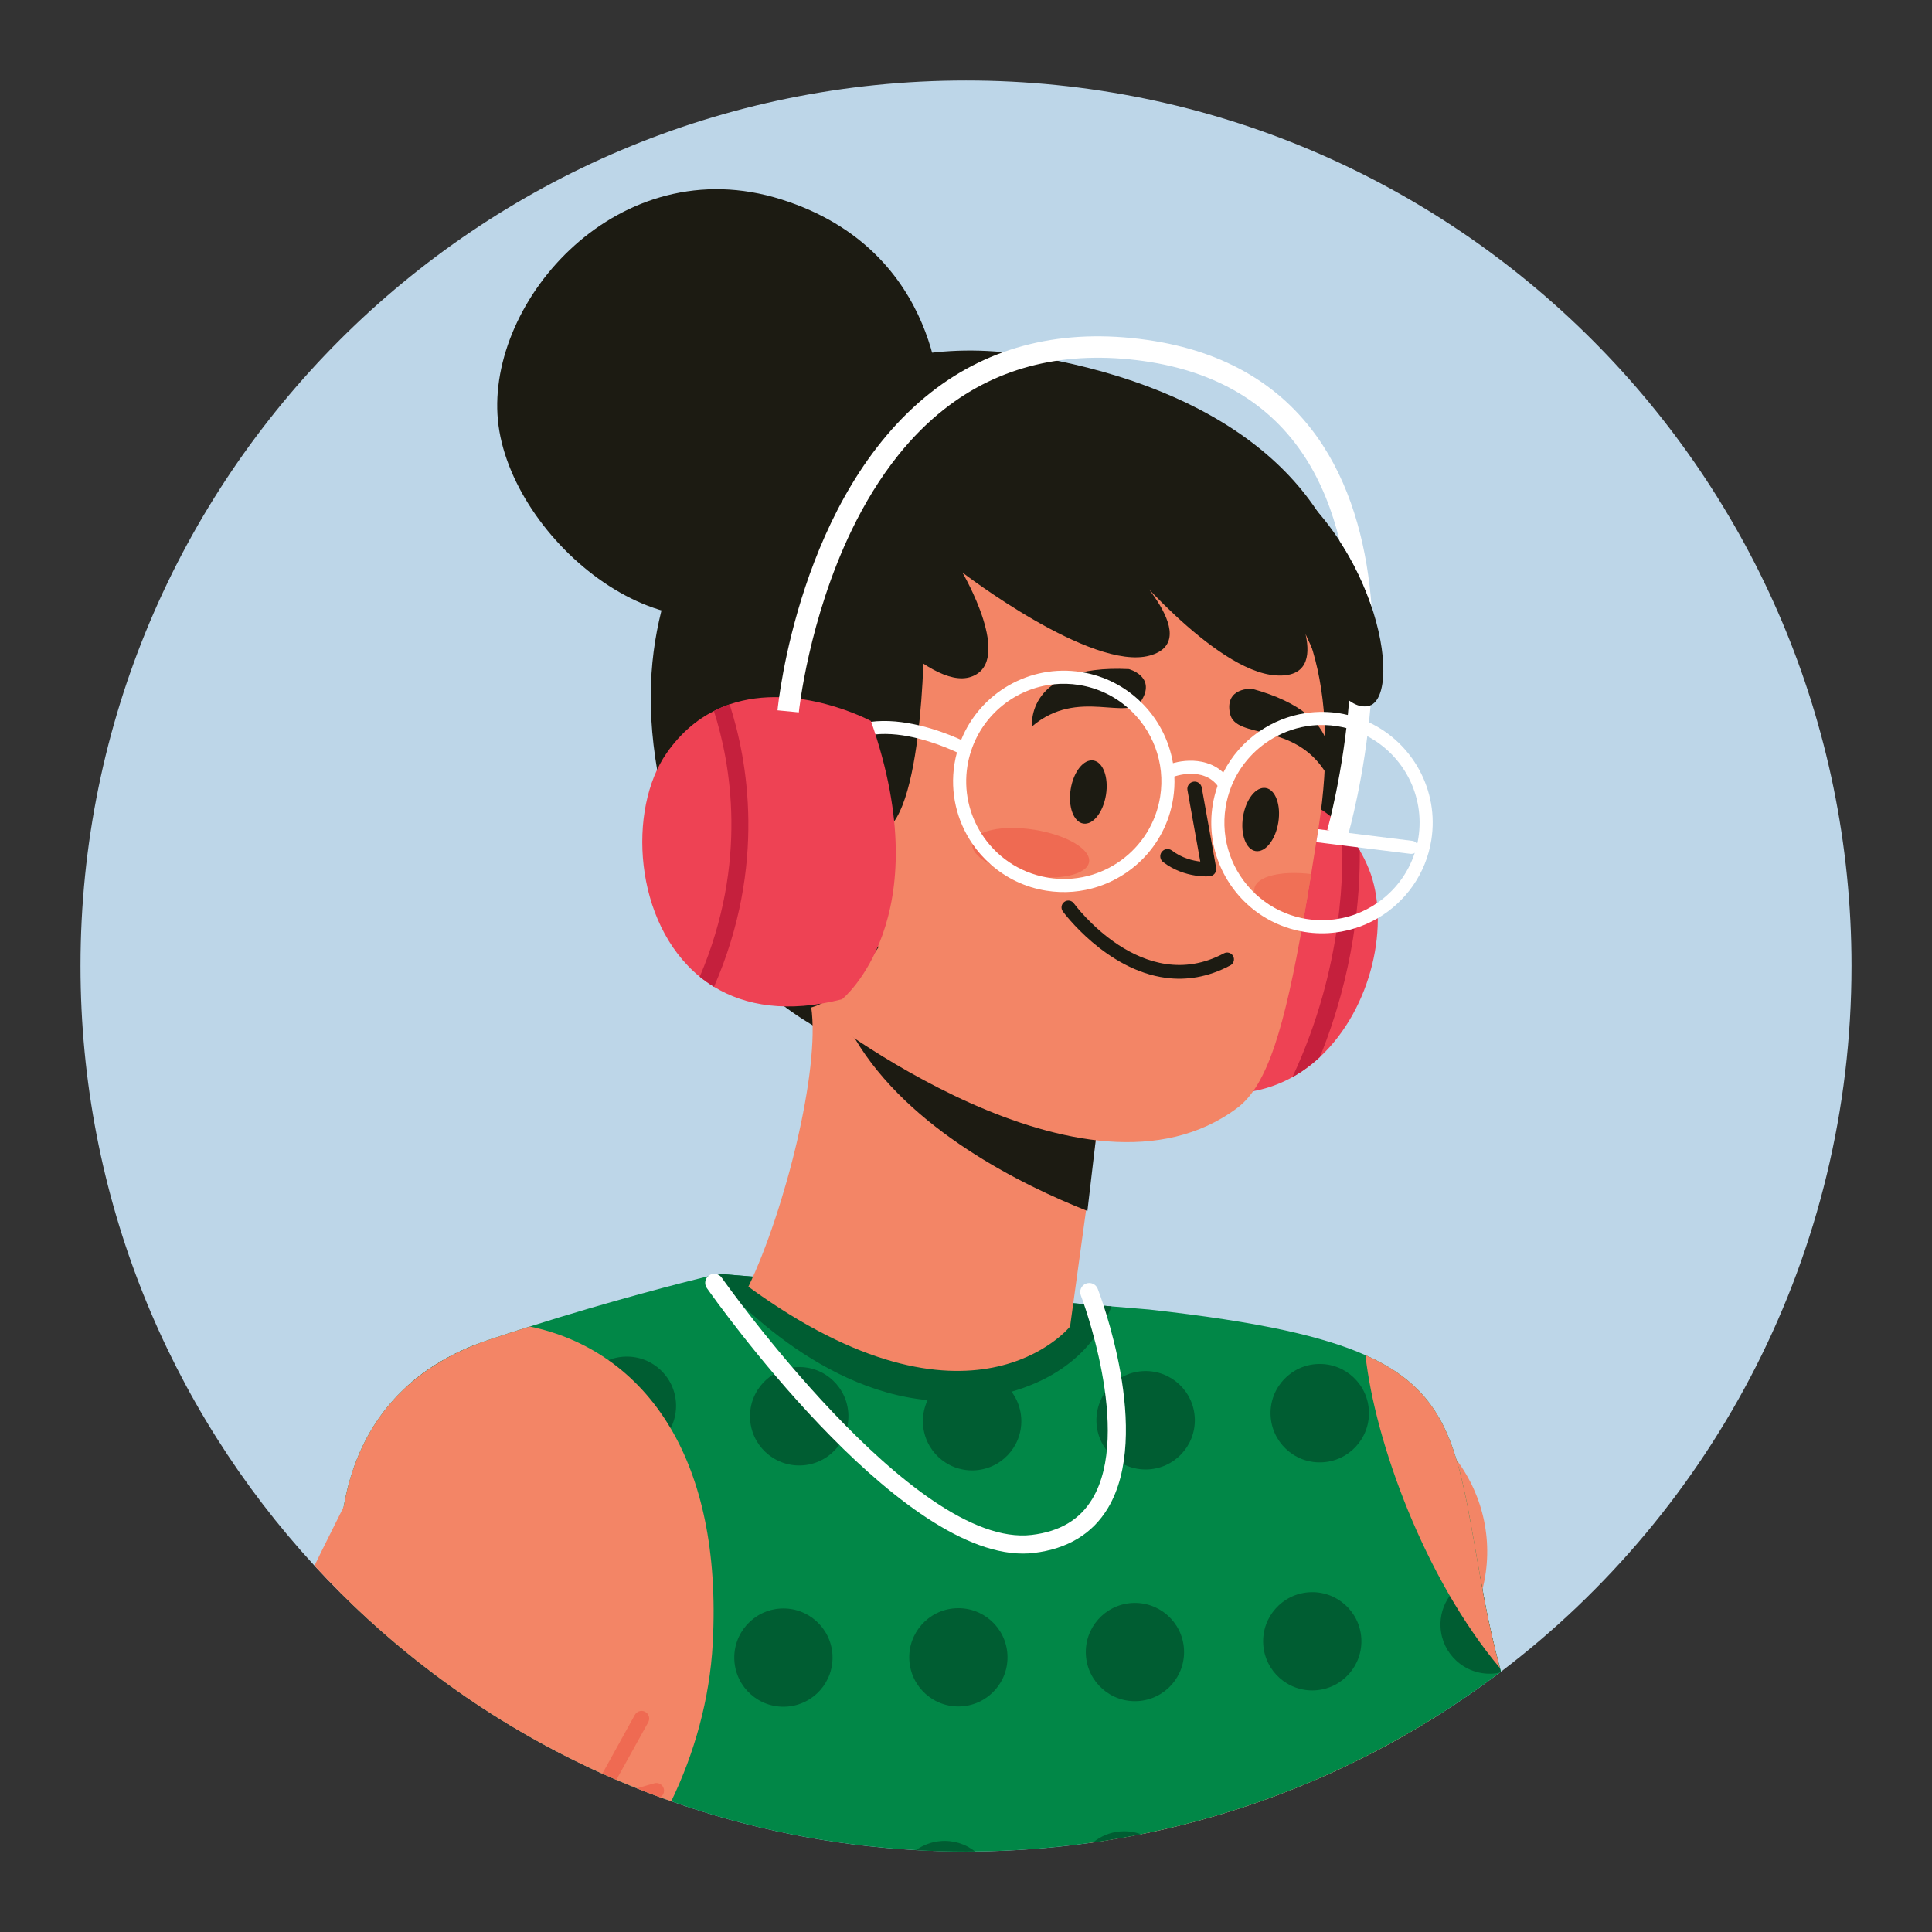 <?xml version="1.0" encoding="utf-8"?>
<!-- Generator: Adobe Illustrator 27.5.0, SVG Export Plug-In . SVG Version: 6.00 Build 0)  -->
<svg version="1.1" id="Layer_1" xmlns="http://www.w3.org/2000/svg" xmlns:xlink="http://www.w3.org/1999/xlink" x="0px" y="0px"
	 viewBox="0 0 2400 2400" style="enable-background:new 0 0 2400 2400;" xml:space="preserve">
<rect x="0" y="0" width="2400" height="2400" fill="#333333" stroke="none"/>
<g>
	<path style="fill:#BDD6E8;" d="M2300.002,1199.992c0,357.845-170.874,675.78-435.474,876.66h-0.016
		c-0.512,0.404-1.025,0.792-1.537,1.18c-25.504,19.295-51.877,37.503-79.057,54.547
		c-110.506,69.371-234.222,119.633-366.537,146.146c-19.652,3.943-39.505,7.358-59.545,10.229c-2.018,0.311-4.036,0.59-6.069,0.854
		c-45.994,6.364-92.903,9.872-140.527,10.338c-3.741,0.046-7.482,0.062-11.238,0.062c-20.832,0-41.539-0.574-62.091-1.739
		c-106.067-5.883-208.113-26.823-304.074-60.678c-4.579-1.614-9.158-3.26-13.706-4.952c-9.779-3.585-19.481-7.326-29.121-11.176
		c-8.506-3.415-16.951-6.923-25.333-10.524c-5.821-2.515-11.611-5.06-17.385-7.668c-0.264-0.109-0.528-0.233-0.807-0.357
		c-62.882-28.422-122.614-62.587-178.542-101.813c-28.081-19.714-55.199-40.7-81.277-62.882
		c-22.322-18.984-43.867-38.838-64.59-59.514l-0.047-0.047c-11.037-11.006-21.825-22.244-32.38-33.7
		c-180.451-195.943-290.647-457.578-290.647-744.965c0-607.511,492.488-1100,1100-1100S2300.002,592.481,2300.002,1199.992z"/>
	<g>
		<g>
			<g>
				<g>
					<g>
						<g>
							<g>
								<g>
									<g>
										<path style="fill:#F38566;" d="M1841.571,1974.218v0.016c-1.723,6.737-3.834,13.427-6.349,20.071l-0.683,1.816
											l-1.242,3.167l-8.367,21.514l-1.18,3.011l-9.857,26.218c-1.614,4.3-3.229,8.615-4.828,12.93
											c-4.967,13.319-9.903,26.699-14.731,40.142c-3.508,9.748-6.985,19.497-10.416,29.276
											c-110.506,69.371-234.222,119.633-366.537,146.146c-19.652,3.943-39.505,7.358-59.545,10.229
											c-2.018,0.311-4.036,0.59-6.069,0.854c13.567-60.166,29.058-119.199,45.854-177.58c1.133-4.02,2.297-8.041,3.462-12.046
											c10.307-34.879,21.049-69.557,32.272-104.095c1.63-5.06,3.291-10.121,4.952-15.181
											c6.519-19.776,13.132-39.552,20.055-59.328l10.68-29.711l5.542-15.041l6.085-16.128
											c18.239-48.369,54.159-84.894,97.638-105.027c36.897-17.09,79.243-22.368,120.86-13.039
											c2.546,0.574,5.076,1.195,7.606,1.878c6.054,1.614,12.092,3.555,18.084,5.821c34.833,13.132,63.519,35.438,84.35,63.131
											c0.062,0.062,0.109,0.124,0.14,0.186c0,0,0.016,0,0,0.016C1843.045,1858.31,1856.177,1917.203,1841.571,1974.218z"/>
									</g>
								</g>
							</g>
						</g>
					</g>
				</g>
			</g>
			<g>
				<g>
					<g>
						<g>
							<g>
								<g>
									<g>
										<g>
											<path style="fill:#018747;" d="M1864.513,2076.652c-0.512,0.404-1.025,0.792-1.537,1.18
												c-25.504,19.295-51.877,37.503-79.057,54.547c-110.506,69.371-234.222,119.633-366.537,146.146
												c-19.652,3.943-39.505,7.358-59.545,10.229c-2.018,0.311-4.036,0.59-6.069,0.854
												c-45.994,6.364-92.903,9.872-140.527,10.338c-3.741,0.046-7.482,0.062-11.238,0.062c-20.832,0-41.539-0.574-62.091-1.739
												c-106.067-5.883-208.113-26.823-304.074-60.678c-4.579-1.614-9.158-3.26-13.706-4.952
												c-9.779-3.585-19.481-7.326-29.121-11.176c-8.506-3.415-16.951-6.923-25.333-10.524
												c-5.821-2.515-11.611-5.06-17.385-7.668c-0.264-0.109-0.528-0.233-0.807-0.357
												c-62.882-28.422-122.614-62.587-178.542-101.813c-28.081-19.714-55.199-40.7-81.277-62.882
												c-22.322-18.984-43.867-38.838-64.59-59.514c-0.683-8.46-1.164-16.858-1.428-25.178
												c-0.062-2.173-0.124-4.346-0.155-6.504c-0.016-0.528-0.031-1.056-0.016-1.583c-0.047-2.127-0.062-4.238-0.062-6.349
												c0-2.623,0.016-5.247,0.062-7.87v-0.311c0-0.14,0.016-0.279,0.016-0.419c0.062-3.632,0.171-7.265,0.326-10.866
												c0.062-1.257,0.124-2.499,0.186-3.741c0-0.186,0.016-0.342,0.031-0.512c0-0.078,0.016-0.155,0.031-0.233
												c0.31-5.185,0.683-10.369,1.164-15.507c0.047-0.652,0.109-1.288,0.171-1.925c0.047-0.652,0.124-1.288,0.186-1.925
												c0.109-1.118,0.233-2.22,0.373-3.337c0-0.14,0.016-0.279,0.046-0.419c-0.015-0.016,0-0.047,0.016-0.062l0.931-7.42
												c0-0.109,0.016-0.217,0.031-0.326c0.372-2.453,0.729-4.936,1.102-7.373c-0.016-0.016-0.016-0.031,0-0.047v-0.124
												c0.062-0.31,0.109-0.621,0.171-0.931c0.062-0.357,0.124-0.699,0.186-1.056c0.14-0.978,0.311-1.956,0.481-2.934
												c0.016-0.078,0.031-0.155,0.047-0.233c0-0.093,0.016-0.186,0.047-0.279c0.14-0.59,0.248-1.195,0.326-1.785
												c0.016-0.124,0.031-0.233,0.062-0.341c0.202-1.087,0.404-2.173,0.621-3.26c0-0.047,0-0.078,0.016-0.124
												c0.155-0.792,0.326-1.568,0.481-2.344c0.016-0.047,0.016-0.109,0.031-0.155c0.047-0.217,0.078-0.419,0.124-0.621
												c0.233-1.164,0.466-2.328,0.714-3.477c0.124-0.668,0.264-1.319,0.419-1.971c0.248-1.118,0.512-2.22,0.776-3.337
												c0.372-1.645,0.776-3.275,1.18-4.921c0-0.047,0.016-0.093,0.031-0.14c0.404-1.599,0.807-3.213,1.242-4.812
												c0.45-1.692,0.916-3.384,1.413-5.076c0.202-0.698,0.404-1.382,0.605-2.08c0.264-0.854,0.497-1.708,0.761-2.546
												c0.031-0.109,0.078-0.233,0.109-0.357c0.078-0.217,0.14-0.435,0.202-0.652c0.279-0.931,0.574-1.878,0.9-2.81
												c0.046-0.233,0.124-0.45,0.217-0.683l1.164-3.493c0.372-1.133,0.761-2.282,1.164-3.43
												c0.186-0.574,0.388-1.149,0.605-1.723c0.202-0.574,0.404-1.149,0.605-1.723c0.046-0.109,0.078-0.202,0.124-0.31
												c0.404-1.087,0.807-2.173,1.242-3.26c0.45-1.18,0.916-2.375,1.397-3.57c0.869-2.142,1.754-4.284,2.654-6.411
												c0.388-0.916,0.776-1.816,1.18-2.717c0.652-1.506,1.319-2.996,2.033-4.47c1.025-2.158,2.049-4.3,3.12-6.442
												c0.435-0.916,0.9-1.816,1.366-2.716c0.528-1.04,1.071-2.08,1.645-3.105c0.341-0.652,0.683-1.304,1.04-1.94
												c0.636-1.211,1.304-2.391,1.987-3.586c0.14-0.264,0.279-0.528,0.435-0.776c0.714-1.257,1.459-2.515,2.204-3.772
												c0.481-0.807,0.962-1.615,1.475-2.422c0.916-1.506,1.894-3.042,2.872-4.564c0.341-0.512,0.667-1.009,0.993-1.521
												c0.512-0.761,1.025-1.537,1.537-2.328c0.016-0.062,0.062-0.124,0.124-0.186c0.512-0.761,1.04-1.537,1.568-2.297
												c0.186-0.295,0.388-0.574,0.59-0.869c0.761-1.102,1.537-2.189,2.328-3.275c0.59-0.807,1.18-1.614,1.785-2.406
												c0.776-1.056,1.568-2.111,2.359-3.167c0.062-0.093,0.14-0.186,0.233-0.279c1.211-1.583,2.453-3.136,3.71-4.688
												c1.18-1.459,2.375-2.887,3.601-4.331c0.078-0.078,0.14-0.155,0.202-0.233c0.636-0.761,1.304-1.537,1.971-2.313
												c0.667-0.761,1.35-1.537,2.049-2.297c0.668-0.761,1.351-1.506,2.049-2.251c0.838-0.916,1.692-1.832,2.561-2.748
												c0.14-0.155,0.279-0.295,0.419-0.45c0.279-0.279,0.559-0.559,0.838-0.838c0.14-0.155,0.295-0.311,0.466-0.466
												c0.637-0.668,1.288-1.319,1.956-1.971c0.652-0.652,1.319-1.304,1.987-1.956c0.869-0.869,1.754-1.739,2.654-2.592
												c0.885-0.869,1.801-1.708,2.716-2.53v-0.016c0.016,0,0.016,0,0.016,0c0.202-0.202,0.388-0.388,0.59-0.559
												c0.233-0.202,0.466-0.435,0.699-0.636c0.078-0.062,0.155-0.14,0.233-0.202c0.295-0.279,0.59-0.543,0.885-0.792
												c0.45-0.404,0.9-0.792,1.35-1.195c1.319-1.164,2.67-2.328,4.02-3.477c0.559-0.481,1.118-0.947,1.677-1.413
												c0-0.016,0.016-0.016,0.031-0.031c0.016-0.016,0.047-0.047,0.078-0.062c0.605-0.497,1.211-0.994,1.816-1.475
												c0.279-0.248,0.559-0.481,0.854-0.698c0.931-0.745,1.878-1.506,2.841-2.235c0.528-0.435,1.071-0.854,1.614-1.257
												c0.792-0.621,1.583-1.226,2.391-1.816c0.466-0.357,0.931-0.699,1.397-1.056c0.279-0.202,0.574-0.419,0.854-0.621
												c0.264-0.202,0.543-0.404,0.823-0.605l0.838-0.605c0.279-0.186,0.559-0.388,0.838-0.574
												c0.605-0.466,1.226-0.9,1.847-1.319c0.761-0.543,1.521-1.071,2.297-1.599c0.854-0.59,1.707-1.164,2.577-1.739
												c1.009-0.683,2.034-1.35,3.073-2.018c0.248-0.186,0.512-0.342,0.776-0.512c1.071-0.683,2.158-1.366,3.244-2.049
												c0.404-0.248,0.807-0.497,1.211-0.745c0.016-0.016,0.016-0.031,0.031-0.016c0.807-0.497,1.614-0.993,2.422-1.506
												c0.838-0.481,1.661-0.978,2.499-1.459c1.925-1.149,3.881-2.251,5.868-3.337c1.738-0.978,3.508-1.925,5.293-2.841
												c0.885-0.481,1.754-0.947,2.623-1.397c0.9-0.481,1.816-0.947,2.732-1.397c0.574-0.295,1.149-0.59,1.723-0.869
												c0.248-0.124,0.497-0.248,0.745-0.373c0.155-0.078,0.31-0.155,0.466-0.217c1.04-0.512,2.096-1.025,3.151-1.521
												c0.792-0.388,1.583-0.761,2.391-1.118c0.186-0.093,0.357-0.171,0.543-0.264c1.475-0.668,2.949-1.351,4.455-2.018
												c0.823-0.357,1.646-0.714,2.468-1.071s1.661-0.714,2.499-1.071c0.078-0.031,0.171-0.078,0.248-0.109
												c0.202-0.078,0.404-0.171,0.59-0.248c1.863-0.776,3.741-1.552,5.635-2.297h0.016c0.543-0.233,1.102-0.45,1.645-0.652
												c1.909-0.761,3.85-1.49,5.805-2.22c0.404-0.155,0.807-0.31,1.211-0.466c0.745-0.264,1.49-0.543,2.235-0.792
												c0.931-0.341,1.863-0.667,2.794-0.993c1.692-0.59,3.4-1.18,5.122-1.754c16.873-5.619,33.544-11.006,49.781-16.144
												c102.683-32.474,189.454-54.547,221.292-62.37c0.031,0,0.047-0.016,0.062-0.016c0,0,0-0.016,0.016,0
												c2.251-0.59,4.222-1.04,5.899-1.459c1.055-0.264,1.971-0.481,2.747-0.698c0.109,0,0.202-0.016,0.295-0.031
												c0.093-0.016,0.186-0.047,0.295-0.062c0.016,0,0.031,0,0.031-0.016c0.109-0.031,0.202-0.047,0.31-0.078
												c0.497-0.171,0.962-0.248,1.35-0.342l0.016-0.016h0.016c0.14-0.031,0.248-0.031,0.341-0.093
												c0.419-0.093,0.792-0.155,1.055-0.264c0.279-0.031,0.466-0.062,0.543-0.062c0.016-0.016,0.031-0.016,0.031-0.016
												c0.016-0.016,0.016-0.016,0.016-0.016l42.998,3.539h0.016l397.815,33.017h0.016l13.21,1.102h0.016l24.479,2.018H1371
												l9.872,0.838h0.016l46.444,3.865c68.253,7.622,124.011,16.082,169.663,26.078c40.266,8.895,72.739,18.829,99.19,30.626
												l0.016,0.016c19.9,8.832,36.385,18.612,50.2,29.617c1.164,0.9,2.328,1.847,3.431,2.81
												c4.238,3.493,8.149,7.141,11.859,10.897c0.45,0.45,0.9,0.9,1.35,1.35c0.435,0.466,0.869,0.931,1.288,1.397
												c8.988,9.515,16.516,19.838,22.958,30.999c1.428,2.484,2.856,4.967,4.176,7.56c2.701,5.184,5.185,10.54,7.466,16.035
												c0.9,2.127,1.739,4.284,2.639,6.504c1.335,3.493,2.654,7.047,3.865,10.695c1.304,3.865,2.623,7.886,3.772,11.968
												c0.016,0.047,0.031,0.093,0.047,0.14c1.304,4.222,2.53,8.569,3.741,13.024c0.497,1.832,0.962,3.679,1.428,5.542
												c0.605,2.468,1.195,4.936,1.801,7.466c0.807,3.337,1.537,6.659,2.328,10.105c0.248,1.102,0.481,2.204,0.73,3.322
												c0.481,2.22,0.947,4.47,1.428,6.737c0.698,3.399,1.397,6.845,2.095,10.338c0.45,2.328,0.916,4.688,1.366,7.063
												c0.605,3.167,1.211,6.364,1.801,9.624c0.621,3.493,1.257,7.032,1.956,10.633c0.528,2.965,1.056,5.976,1.583,9.003
												c0.574,3.384,1.211,6.768,1.801,10.26c0.388,2.189,0.776,4.393,1.18,6.628c0.373,2.22,0.761,4.455,1.18,6.721
												c0.388,2.266,0.792,4.533,1.195,6.83c0.807,4.595,1.614,9.251,2.468,13.986c0.404,2.359,0.838,4.75,1.273,7.156
												c0.419,2.391,0.854,4.812,1.304,7.265c0.124,0.73,0.264,1.475,0.404,2.204c0.109,0.543,0.202,1.087,0.31,1.63
												c0.109,0.714,0.233,1.428,0.373,2.142c0.186,1.04,0.373,2.08,0.574,3.136v0.016c0.342,1.894,0.698,3.803,1.056,5.728
												c0.388,2.158,0.792,4.331,1.195,6.519c0.109,0.605,0.217,1.195,0.342,1.801c0.062,0.372,0.14,0.745,0.217,1.133
												c0.031,0.171,0.062,0.357,0.093,0.528c0.078,0.372,0.155,0.745,0.217,1.102c0.667,3.431,1.335,6.845,2.018,10.26
												c0.326,1.614,0.652,3.229,0.993,4.843c0.357,1.785,0.73,3.57,1.118,5.355c0.714,3.4,1.444,6.783,2.204,10.167
												c0.016,0.078,0.031,0.155,0.062,0.233c0.093,0.419,0.186,0.838,0.279,1.257c0.047,0.264,0.109,0.543,0.171,0.807
												c0.155,0.667,0.295,1.32,0.435,1.987c0.45,1.956,0.885,3.912,1.335,5.868c0.776,3.384,1.568,6.768,2.375,10.136
												c0.605,2.53,1.226,5.045,1.847,7.575c1.226,4.967,2.484,9.919,3.757,14.886c0.14,0.605,0.295,1.195,0.466,1.801
												c0.528,1.987,1.04,3.974,1.568,5.945v0.047C1863.721,2073.687,1864.078,2075.177,1864.513,2076.652z"/>
											<path style="fill:#018747;" d="M1864.544,2076.729c-0.016-0.031-0.016-0.047-0.031-0.078h0.016
												C1864.529,2076.683,1864.529,2076.698,1864.544,2076.729z"/>
										</g>
									</g>
								</g>
							</g>
						</g>
					</g>
					<g>
						<g>
							<g>
								<g>
									<g>
										<path style="fill:#005D32;" d="M626.384,1725.259c0.904,33.762-25.68,61.887-59.44,62.791
											c-33.762,0.956-61.833-25.628-62.791-59.387c-0.052-1.808,0-3.616,0.108-5.37c22.913-21.107,51.093-38.811,85.226-52.422
											C610.595,1679.961,625.693,1700.698,626.384,1725.259z"/>
									</g>
								</g>
							</g>
							<g>
								<g>
									<g>
										<path style="fill:#005D32;" d="M839.807,1744.665c0.935,33.747-25.663,61.866-59.41,62.802
											c-33.747,0.937-61.864-25.661-62.802-59.408c-0.938-33.749,25.661-61.866,59.41-62.802
											C810.752,1684.319,838.869,1710.917,839.807,1744.665z"/>
									</g>
								</g>
							</g>
							<g>
								<g>
									<g>
										<path style="fill:#005D32;" d="M1053.906,1757.629c0.935,33.748-25.663,61.864-59.41,62.802
											c-33.747,0.937-61.864-25.661-62.802-59.411c-0.935-33.747,25.663-61.864,59.41-62.802
											C1024.852,1697.284,1052.969,1723.882,1053.906,1757.629z"/>
									</g>
								</g>
							</g>
							<g>
								<g>
									<g>
										<path style="fill:#005D32;" d="M1268.701,1763.747c0.938,33.747-25.663,61.864-59.411,62.802
											c-33.747,0.935-61.864-25.663-62.802-59.41c-0.935-33.747,25.663-61.865,59.41-62.802
											C1239.647,1703.399,1267.764,1730,1268.701,1763.747z"/>
									</g>
								</g>
							</g>
							<g>
								<g>
									<g>
										<path style="fill:#005D32;" d="M1484.234,1762.608c0.935,33.747-25.663,61.864-59.411,62.802
											c-33.747,0.935-61.864-25.663-62.802-59.411c-0.935-33.747,25.663-61.864,59.41-62.802
											C1455.179,1702.26,1483.296,1728.86,1484.234,1762.608z"/>
									</g>
								</g>
							</g>
							<g>
								<g>
									<g>
										<path style="fill:#005D32;" d="M1700.543,1753.803c0.938,33.747-25.661,61.864-59.408,62.802
											c-33.747,0.935-61.866-25.663-62.802-59.411c-0.938-33.747,25.661-61.864,59.408-62.802
											C1671.489,1693.455,1699.608,1720.053,1700.543,1753.803z"/>
									</g>
								</g>
							</g>
						</g>
						<g>
							<g>
								<g>
									<g>
										<path style="fill:#005D32;" d="M568.943,2101.1c-28.081-19.714-55.199-40.7-81.277-62.882
											c2.577-29.648,26.544-53.724,57.155-55.571c33.638-2.018,62.556,23.626,64.574,57.279
											C611.056,2067.68,593.888,2092.221,568.943,2101.1z"/>
									</g>
								</g>
							</g>
							<g>
								<g>
									<g>
										<path style="fill:#005D32;" d="M819.755,2050.203c2.019,33.647-23.622,62.562-57.269,64.581
											c-33.647,2.021-62.56-23.619-64.581-57.267c-2.018-33.649,23.622-62.562,57.269-64.58
											C788.822,1990.916,817.737,2016.556,819.755,2050.203z"/>
									</g>
								</g>
							</g>
							<g>
								<g>
									<g>
										<path style="fill:#005D32;" d="M1034.111,2055.473c2.019,33.647-23.622,62.56-57.269,64.578
											c-33.647,2.021-62.56-23.619-64.581-57.267c-2.018-33.647,23.622-62.562,57.269-64.581
											C1003.178,1996.186,1032.09,2021.824,1034.111,2055.473z"/>
									</g>
								</g>
							</g>
							<g>
								<g>
									<g>
										<path style="fill:#005D32;" d="M1251.453,2055.127c2.018,33.647-23.622,62.562-57.269,64.581
											c-33.648,2.019-62.56-23.622-64.581-57.269c-2.019-33.647,23.622-62.56,57.269-64.581
											C1220.52,1995.84,1249.435,2021.48,1251.453,2055.127z"/>
									</g>
								</g>
							</g>
							<g>
								<g>
									<g>
										<path style="fill:#005D32;" d="M1470.777,2048.572c2.021,33.647-23.62,62.56-57.267,64.578
											c-33.65,2.021-62.562-23.62-64.581-57.267c-2.021-33.647,23.62-62.562,57.267-64.581
											C1439.844,1989.285,1468.759,2014.923,1470.777,2048.572z"/>
									</g>
								</g>
							</g>
							<g>
								<g>
									<g>
										<path style="fill:#005D32;" d="M1691.075,2035.203c2.021,33.647-23.62,62.562-57.267,64.58
											c-33.647,2.021-62.562-23.62-64.581-57.267c-2.019-33.649,23.62-62.562,57.269-64.581
											C1660.144,1975.916,1689.057,2001.556,1691.075,2035.203z"/>
									</g>
								</g>
							</g>
							<g>
								<g>
									<g>
										<path style="fill:#005D32;" d="M1864.513,2076.652c-0.512,0.404-1.025,0.792-1.537,1.18
											c-2.903,0.621-5.868,1.025-8.926,1.195c-17.215,1.04-33.219-5.216-44.985-16.066
											c-11.192-10.338-18.581-24.836-19.559-41.244c-0.885-14.622,3.477-28.36,11.471-39.381
											c8.817-12.232,22.12-21.111,37.658-24.153c0.76,4.315,1.568,8.693,2.391,13.117c0.186,0.963,0.357,1.94,0.543,2.918v0.016
											c0.342,1.894,0.698,3.803,1.056,5.728c0.388,2.158,0.792,4.331,1.195,6.519c0.109,0.605,0.217,1.195,0.342,1.801
											c0.062,0.372,0.14,0.745,0.217,1.133c0.031,0.171,0.062,0.357,0.093,0.528c0.078,0.372,0.155,0.745,0.217,1.102
											c0.667,3.431,1.335,6.845,2.018,10.26c0.326,1.614,0.652,3.229,0.993,4.843c0.186,0.885,0.388,1.785,0.574,2.685
											c0.14,0.714,0.295,1.428,0.45,2.142c0.507,2.41,1.031,4.828,1.557,7.242c0.268,1.231,0.532,2.462,0.805,3.691
											c0.093,0.417,0.176,0.837,0.277,1.253c0.202,0.931,0.404,1.863,0.605,2.794c0.45,1.956,0.885,3.912,1.335,5.868
											c0.776,3.384,1.568,6.768,2.375,10.136c0.605,2.53,1.211,5.045,1.832,7.575c0.093,0.388,0.186,0.792,0.295,1.18
											c0.264,1.056,0.512,2.111,0.792,3.182c0.512,2.065,1.025,4.145,1.568,6.209c0.357,1.444,0.73,2.872,1.118,4.315
											c0.652,2.577,1.335,5.169,2.018,7.746v0.016c0,0.015,0.016,0.015,0.016,0.031
											C1863.721,2073.687,1864.078,2075.177,1864.513,2076.652z"/>
									</g>
								</g>
							</g>
						</g>
						<g>
							<g>
								<g>
									<g>
										<path style="fill:#005D32;" d="M1211.241,2299.946c-3.741,0.046-7.482,0.062-11.238,0.062
											c-20.832,0-41.539-0.574-62.091-1.739c8.522-6.116,18.72-10.121,29.928-11.161
											C1184.06,2285.603,1199.381,2290.601,1211.241,2299.946z"/>
									</g>
								</g>
							</g>
							<g>
								<g>
									<g>
										<path style="fill:#005D32;" d="M1417.382,2278.524c-19.652,3.943-39.505,7.358-59.545,10.229
											c9.112-7.497,20.49-12.449,33.125-13.613C1400.214,2274.287,1409.186,2275.544,1417.382,2278.524z"/>
									</g>
								</g>
							</g>
						</g>
					</g>
					<g>
						<g>
							<g>
								<g>
									<g>
										<g>
											<path style="fill:#005D32;" d="M1380.869,1622.852c-17.689,45.296-61.858,101.519-171.437,115.548
												c-151.15,19.379-277.966-102.875-324.051-154.364c4.618-1.129,7.043-1.691,7.043-1.691L1380.869,1622.852z"/>
										</g>
									</g>
								</g>
							</g>
						</g>
					</g>
					<g>
						<g>
							<g>
								<g>
									<g>
										<g>
											<path style="fill:#FFFFFF;" d="M1270.719,1929.889c4.587,0,9.097-0.254,13.563-0.792
												c41.867-5.031,72.81-23.734,91.96-55.594c55.778-92.785-9.786-265.228-12.609-272.525
												c-2.237-5.807-8.799-8.674-14.565-6.449c-5.803,2.241-8.699,8.761-6.457,14.569
												c0.654,1.687,64.431,169.483,14.307,252.817c-15.606,25.938-40.24,40.592-75.319,44.808
												c-146.744,17.631-382.726-316.223-385.098-319.595c-3.566-5.093-10.596-6.326-15.698-2.752
												c-5.089,3.577-6.32,10.607-2.743,15.696C887.766,1613.908,1111.446,1929.889,1270.719,1929.889z"/>
										</g>
									</g>
								</g>
							</g>
						</g>
					</g>
					<g>
						<g>
							<g>
								<g>
									<g>
										<g>
											<path style="fill:#F38566;" d="M1696.202,1683.402c11.944,107.772,73.35,277.12,167.098,388.783
												c-7.099-26.763-13.352-53.801-18.593-81.128c-0.171-0.9-0.394-1.858-0.56-2.76c-0.508-2.814-1.019-5.578-1.521-8.339
												C1812.709,1819.119,1811.917,1734.724,1696.202,1683.402z"/>
										</g>
									</g>
								</g>
							</g>
						</g>
					</g>
					<g>
						<g>
							<g>
								<g>
									<g>
										<g>
											<path style="fill:#F38566;" d="M885.388,2041.524c-3.71,68.952-22.725,136.677-51.551,196.067
												c-4.579-1.614-9.158-3.26-13.706-4.952c-9.779-3.585-19.481-7.326-29.121-11.176
												c-8.506-3.415-16.951-6.923-25.333-10.524c-5.821-2.515-11.611-5.06-17.385-7.668c-0.264-0.109-0.528-0.233-0.807-0.357
												c-62.882-28.422-122.614-62.587-178.542-101.813c-28.081-19.714-55.199-40.7-81.277-62.882
												c-22.322-18.984-43.867-38.838-64.59-59.514l-0.047-0.047c-0.683-8.444-1.149-16.827-1.382-25.131
												c-0.062-2.173-0.124-4.346-0.155-6.504c-0.016-0.528-0.031-1.056-0.016-1.583c-0.047-2.127-0.062-4.238-0.062-6.349
												c0-2.623,0.016-5.247,0.062-7.87v-0.311c0-0.14,0.016-0.279,0.016-0.419c0.062-3.632,0.171-7.265,0.326-10.866
												c0.062-1.257,0.124-2.499,0.186-3.741c0-0.186,0.016-0.342,0.031-0.512c0.326-5.945,0.776-11.844,1.366-17.665
												c0.047-0.652,0.124-1.288,0.186-1.925c0.109-1.118,0.233-2.22,0.373-3.337c0-0.14,0.016-0.279,0.046-0.419
												c-0.015-0.016,0-0.047,0.016-0.062l0.931-7.42c0-0.109,0.016-0.217,0.031-0.326c0.372-2.453,0.729-4.936,1.102-7.373
												c-0.016-0.016-0.016-0.031,0-0.047c0.047-0.357,0.109-0.698,0.171-1.056s0.124-0.699,0.186-1.056
												c0.14-0.978,0.311-1.956,0.481-2.934l0.016-0.016c0-0.078,0.016-0.14,0.031-0.217c0-0.093,0.016-0.186,0.047-0.279
												c0.093-0.59,0.202-1.195,0.326-1.785c0.016-0.124,0.031-0.233,0.062-0.341c0.202-1.087,0.404-2.173,0.621-3.26
												c0-0.047,0-0.078,0.016-0.124c0.155-0.792,0.326-1.568,0.481-2.344c0.016-0.047,0.016-0.109,0.031-0.155
												c0.047-0.217,0.078-0.419,0.124-0.621c0.233-1.164,0.466-2.328,0.714-3.477c0.124-0.668,0.264-1.319,0.419-1.971
												c0.248-1.118,0.512-2.22,0.776-3.337c0.372-1.645,0.776-3.275,1.18-4.921c0-0.047,0.016-0.093,0.031-0.14
												c0.404-1.599,0.807-3.213,1.242-4.812c0.45-1.692,0.916-3.384,1.413-5.076c0.202-0.698,0.404-1.382,0.605-2.08
												c0.264-0.854,0.497-1.708,0.761-2.546c0.031-0.109,0.078-0.233,0.109-0.357c0.078-0.217,0.14-0.435,0.202-0.652
												c0.279-0.931,0.574-1.878,0.9-2.81c0.046-0.233,0.124-0.45,0.217-0.683l1.164-3.493c0.372-1.133,0.761-2.282,1.164-3.43
												c0.186-0.574,0.388-1.149,0.605-1.723c0.233-0.683,0.481-1.366,0.729-2.033c0.404-1.087,0.807-2.173,1.242-3.26
												c1.257-3.368,2.608-6.69,4.051-9.981c0.388-0.916,0.776-1.816,1.18-2.717c0.652-1.506,1.319-2.996,2.033-4.47
												c1.025-2.158,2.049-4.3,3.12-6.442c0.435-0.916,0.9-1.816,1.366-2.716c0.528-1.04,1.071-2.08,1.645-3.105
												c0.341-0.652,0.683-1.304,1.04-1.94c0.636-1.211,1.304-2.391,1.987-3.586c0.14-0.264,0.279-0.528,0.435-0.776
												c0.714-1.257,1.459-2.515,2.204-3.772c0.481-0.807,0.962-1.615,1.475-2.422c0.916-1.506,1.894-3.042,2.872-4.564
												c0.341-0.512,0.667-1.009,0.993-1.521c0.512-0.761,1.025-1.537,1.537-2.328c0.016-0.062,0.062-0.124,0.124-0.186
												c0.699-1.071,1.413-2.127,2.158-3.167c0.761-1.102,1.537-2.189,2.328-3.275c0.59-0.807,1.18-1.614,1.785-2.406
												c0.776-1.056,1.568-2.111,2.359-3.167c0.062-0.093,0.14-0.186,0.233-0.279c1.211-1.583,2.453-3.136,3.71-4.688
												c1.18-1.459,2.375-2.887,3.601-4.331c0.078-0.078,0.14-0.155,0.202-0.233c0.636-0.761,1.304-1.537,1.971-2.313
												c0.667-0.761,1.35-1.537,2.049-2.297c0.668-0.761,1.351-1.506,2.049-2.251c0.838-0.916,1.692-1.832,2.561-2.748
												c0.419-0.435,0.838-0.869,1.257-1.288c0.14-0.155,0.295-0.311,0.466-0.466c0.637-0.668,1.288-1.319,1.956-1.971
												c1.49-1.537,3.058-3.058,4.641-4.548c0.885-0.869,1.801-1.708,2.716-2.53v-0.016c0.016,0,0.016,0,0.016,0
												c0.202-0.202,0.388-0.388,0.59-0.559c0.233-0.202,0.466-0.435,0.699-0.636c0.078-0.062,0.155-0.14,0.233-0.202
												c0.295-0.279,0.59-0.543,0.885-0.792c0.295-0.279,0.59-0.559,0.9-0.823c0.295-0.264,0.605-0.528,0.9-0.792
												c0.31-0.264,0.621-0.543,0.931-0.807c0.869-0.761,1.754-1.506,2.639-2.251c0.341-0.31,0.699-0.605,1.056-0.916
												c0.016,0,0.031-0.016,0.047-0.031c0.186-0.155,0.372-0.31,0.574-0.466c0-0.016,0.016-0.016,0.031-0.031
												c0.016-0.016,0.047-0.047,0.078-0.062c0.605-0.497,1.211-0.994,1.816-1.475c0.279-0.248,0.559-0.481,0.854-0.698
												c0.931-0.745,1.878-1.506,2.841-2.235c0.528-0.435,1.071-0.854,1.614-1.257c0.792-0.621,1.583-1.226,2.391-1.816
												c0.745-0.574,1.49-1.133,2.251-1.677c0.264-0.202,0.543-0.404,0.823-0.605l0.838-0.605
												c0.279-0.186,0.559-0.388,0.838-0.574c0.605-0.466,1.226-0.9,1.847-1.319c0.761-0.543,1.521-1.071,2.297-1.599
												c0.854-0.59,1.707-1.164,2.577-1.739c1.009-0.683,2.034-1.35,3.073-2.018c0.248-0.186,0.512-0.342,0.776-0.512
												c0.667-0.435,1.35-0.869,2.033-1.304c0.404-0.248,0.807-0.497,1.211-0.745c0.404-0.248,0.807-0.497,1.211-0.745
												c0.016-0.016,0.016-0.031,0.031-0.016c0.807-0.497,1.614-0.993,2.422-1.506c0.838-0.481,1.661-0.978,2.499-1.459
												c1.925-1.149,3.881-2.251,5.868-3.337c0.341-0.202,0.683-0.388,1.024-0.59c0.357-0.186,0.699-0.388,1.04-0.574
												c0.124-0.062,0.233-0.124,0.357-0.202c1.645-0.869,3.306-1.754,4.983-2.623c0.078-0.047,0.171-0.093,0.264-0.14
												c0.078-0.047,0.155-0.078,0.248-0.109c0.9-0.481,1.816-0.947,2.732-1.397c0.574-0.295,1.149-0.59,1.723-0.869
												c0.248-0.124,0.497-0.248,0.745-0.373c0.155-0.078,0.31-0.155,0.466-0.217c1.04-0.512,2.096-1.025,3.151-1.521
												c0.559-0.264,1.133-0.543,1.692-0.807c0.233-0.109,0.466-0.217,0.698-0.31c0.186-0.093,0.357-0.171,0.543-0.264
												c1.475-0.668,2.949-1.351,4.455-2.018c0.823-0.357,1.646-0.714,2.468-1.071s1.661-0.714,2.499-1.071
												c0.078-0.031,0.171-0.078,0.248-0.109c0.202-0.078,0.404-0.171,0.59-0.248c1.863-0.776,3.741-1.552,5.635-2.297h0.016
												c0.543-0.233,1.102-0.45,1.645-0.652c1.909-0.761,3.85-1.49,5.805-2.22c1.133-0.435,2.282-0.854,3.446-1.257
												c0.931-0.341,1.863-0.667,2.794-0.993c1.692-0.59,3.4-1.18,5.122-1.754c16.873-5.619,33.544-11.006,49.781-16.144
												c34.584,7.109,67.819,20.816,97.715,41.787c29.695,20.816,56.114,48.803,77.272,84.599
												C870.58,1837.634,891.613,1925.523,885.388,2041.524z"/>
										</g>
									</g>
								</g>
							</g>
						</g>
					</g>
				</g>
			</g>
			<g>
				<g>
					<g>
						<g>
							<g>
								<g>
									<path style="fill:#1C1B12;" d="M1143.423,1324.84c0,0-226.244-32.925-298.971-256.837
										c-69.238-213.191-27.517-327.013,30.31-446.146c43.556-89.723,188.334-214.543,400.069-180.737
										c213.797,34.133,376.768,136.335,407.447,309.665C1739.683,1075.131,1493.088,1483.982,1143.423,1324.84z"/>
								</g>
							</g>
						</g>
					</g>
				</g>
				<g>
					<g>
						<g>
							<path style="fill:#1C1B12;" d="M1168.273,507.404c0,0,4.337-195.85-197.583-259.651
								c-201.92-63.799-366.366,125.239-352.186,274.106C632.681,670.722,837.54,840.651,970.69,731.591
								C1103.84,622.531,1168.273,507.404,1168.273,507.404z"/>
						</g>
					</g>
				</g>
				<g>
					<g>
						<g>
							<g>
								<g>
									<g>
										<g>
											<g>
												<g>
													<path style="fill:#EF6A52;" d="M1569.234,1076.526c0,0,70.661-60.742,93.049,14.854
														c22.384,75.594-26.157,213.622-112.905,175.919L1569.234,1076.526z"/>
												</g>
											</g>
										</g>
									</g>
								</g>
							</g>
						</g>
					</g>
					<g>
						<g>
							<g>
								<g>
									<path style="fill:#EE4254;" d="M1639.687,1312.989c-10.315,9.676-21.745,18.129-34.187,25.04
										c-47.425,26.319-109.841,30.146-185.178-8.347c0,0-97.349-123.454,41.523-345.052c0,0,129.459-35.78,204.638,41.842
										c8.295,8.507,15.95,18.449,22.649,29.988c4.147,7.018,7.922,14.673,11.271,22.913
										C1727.57,1145.885,1704.444,1252.752,1639.687,1312.989z"/>
								</g>
							</g>
						</g>
						<g>
							<g>
								<g>
									<g>
										<path style="fill:#C5203D;" d="M1639.687,1312.989c-10.315,9.676-21.745,18.129-34.187,25.04
											c64.014-136.798,64.333-261.101,60.983-311.557c8.295,8.507,15.95,18.449,22.649,29.988
											C1689.769,1113.561,1682.379,1207.612,1639.687,1312.989z"/>
									</g>
								</g>
							</g>
						</g>
					</g>
					<g>
						<g>
							<g>
								<g>
									<g>
										<g>
											<g>
												<g>
													<g>
														<path style="fill:#F38566;" d="M1361.538,1413.011l-32.25,234.855c0,0-122.556,152.385-399.632-49.451
															c45.185-94.137,89.492-269.594,78.023-347.604c0,0,21.164,11.542,54.101,38.968
															c6.445,5.368,14.565,9.411,22.603,14.421C1155.458,1348.336,1263.912,1405.095,1361.538,1413.011z"/>
													</g>
												</g>
											</g>
										</g>
									</g>
								</g>
							</g>
						</g>
						<g>
							<g>
								<g>
									<g>
										<g>
											<g>
												<g>
													<g>
														<path style="fill:#1C1B12;" d="M1361.538,1413.011l-10.734,91.266c-79.906-31.673-221.711-100.659-289.024-214.499
															c7.018,4.589,14.565,9.411,22.603,14.421C1155.458,1348.336,1263.912,1405.095,1361.538,1413.011z"/>
													</g>
												</g>
											</g>
										</g>
									</g>
								</g>
							</g>
						</g>
					</g>
					<g>
						<g>
							<g>
								<g>
									<g>
										<g>
											<g>
												<g>
													<path style="fill:#F38566;" d="M1628.753,1085.811c-3.256,20.043-6.422,38.922-9.563,56.686
														c-23.522,133.538-44.463,205.438-81.959,233.626c-189.582,142.32-518.692-116.271-529.281-124.61
														c-0.125-0.175-0.266-0.248-0.266-0.248c-0.937-15.598-1.539-31.04-1.875-46.238
														c-3.008-128.871,14.117-245.426,44.477-353.88c12.519-117.496,99.234-214.958,215.201-237.419
														c120.231-23.209,214.118,42.984,272.31,71.613c87.834,43.229,126.88,171.924,100.263,342.156
														C1634.854,1047.907,1631.746,1067.361,1628.753,1085.811z"/>
												</g>
											</g>
										</g>
									</g>
								</g>
							</g>
						</g>
					</g>
					<g>
						<g>
							<g>
								<g>
									<g>
										<path style="fill:#1C1B12;" d="M1448.553,1214.749c24.615,3.181,51.583-0.402,79.839-15.523
											c4.13-2.21,5.687-7.347,3.479-11.478c-2.216-4.131-7.353-5.681-11.478-3.477c-101.082,54.09-185.539-60.858-186.38-62.027
											c-2.737-3.797-8.038-4.66-11.838-1.92c-3.797,2.739-4.658,8.038-1.921,11.838
											C1320.954,1133.131,1373.863,1205.1,1448.553,1214.749z"/>
									</g>
								</g>
							</g>
						</g>
					</g>
					<g>
						<g>
							<g>
								<g>
									<g>
										<g>
											<g>
												<g>
													<path style="fill:#1C1B12;" d="M1402.276,831.167c0,0,33.237,8.734,16.435,37.795
														c-16.806,29.056-79.106-15.873-136.693,33.42C1282.018,902.382,1273.261,824.83,1402.276,831.167z"/>
												</g>
											</g>
										</g>
									</g>
								</g>
							</g>
						</g>
					</g>
					<g>
						<g>
							<g>
								<g>
									<g>
										<g>
											<g>
												<g>
													<g>
														<path style="fill:#EF6A52;" d="M1352.877,1070.858c-2.517,15.756-37.005,23.351-77.033,16.958
															c-40.028-6.389-70.44-24.342-67.924-40.101c2.519-15.752,37.005-23.345,77.033-16.952
															C1324.985,1037.153,1355.393,1055.106,1352.877,1070.858z"/>
													</g>
												</g>
											</g>
										</g>
									</g>
								</g>
							</g>
						</g>
					</g>
					<g style="opacity:0.8;">
						<g>
							<g>
								<g>
									<g>
										<g>
											<g>
												<g>
													<g>
														<path style="fill:#EF6A52;" d="M1628.753,1085.811c-3.256,20.043-6.422,38.922-9.563,56.686
															c-36.547-7.22-63.279-24.018-60.914-38.832C1560.656,1088.75,1591.587,1081.157,1628.753,1085.811z"/>
													</g>
												</g>
											</g>
										</g>
									</g>
								</g>
							</g>
						</g>
					</g>
					<g>
						<g>
							<g>
								<g>
									<g>
										<g>
											<g>
												<g>
													<g>
														<path style="fill:#1C1B12;" d="M1373.899,987.387c-3.458,21.639-16.073,37.614-28.18,35.68
															c-12.109-1.935-19.124-21.041-15.671-42.679c3.46-21.641,16.073-37.616,28.179-35.683
															C1370.337,946.64,1377.35,965.746,1373.899,987.387z"/>
													</g>
												</g>
											</g>
										</g>
									</g>
								</g>
							</g>
						</g>
						<g>
							<g>
								<g>
									<g>
										<g>
											<g>
												<g>
													<g>
														<path style="fill:#1C1B12;" d="M1587.984,1021.567c-3.454,21.639-16.073,37.611-28.179,35.68
															c-12.105-1.935-19.118-21.041-15.667-42.679c3.454-21.639,16.073-37.616,28.18-35.681
															C1584.426,980.821,1591.435,999.929,1587.984,1021.567z"/>
													</g>
												</g>
											</g>
										</g>
									</g>
								</g>
							</g>
						</g>
						<g>
							<g>
								<g>
									<g>
										<g>
											<g>
												<g>
													<g>
														<path style="fill:#1C1B12;" d="M1484.406,1087.564c10.378,1.656,17.67,1.042,18.281,0.985
															c2.512-0.235,4.814-1.512,6.341-3.518c1.527-2.012,2.141-4.57,1.7-7.049l-17.875-99.634
															c-0.879-4.901-5.56-8.155-10.469-7.282c-4.901,0.879-8.159,5.568-7.278,10.465l15.912,88.708
															c-9.009-0.983-22.711-4.131-35.206-13.669c-3.96-3.02-9.62-2.262-12.638,1.698c-3.025,3.96-2.262,9.615,1.693,12.638
															C1458.622,1081.399,1473.283,1085.79,1484.406,1087.564z"/>
													</g>
												</g>
											</g>
										</g>
									</g>
								</g>
							</g>
						</g>
					</g>
					<g>
						<g>
							<g>
								<g>
									<g>
										<g>
											<g>
												<g>
													<path style="fill:#1C1B12;" d="M1092.384,1174.954c-1.425,2.254-40.411,63.7-84.422,76.537
														c-0.035-0.004-0.042,0.033-0.077,0.029c-0.119-0.169-0.179-0.248-0.179-0.248c-0.941-15.602-1.548-31.035-1.893-46.246
														C1007.383,1205.023,1049.844,1204.425,1092.384,1174.954z"/>
												</g>
											</g>
										</g>
									</g>
								</g>
							</g>
						</g>
					</g>
					<g>
						<g>
							<g>
								<g>
									<g>
										<g>
											<g>
												<g>
													<path style="fill:#F38566;" d="M1076.73,1018.349c0,0-67.963-130.034-145.932-48.827
														c-64.247,66.92,3.197,278.811,117.311,228.116L1076.73,1018.349z"/>
												</g>
											</g>
										</g>
									</g>
								</g>
							</g>
						</g>
					</g>
					<g>
						<g>
							<g>
								<g>
									<g>
										<g>
											<g>
												<g>
													<path style="fill:#1C1B12;" d="M1041.868,1160.756c0.323,0.052,0.654,0.087,0.985,0.104
														c4.972,0.244,9.203-3.585,9.451-8.559c4.97-100.569-72.746-148.077-76.056-150.052
														c-4.279-2.547-9.813-1.148-12.359,3.127c-2.548,4.27-1.156,9.799,3.114,12.35l0,0
														c2.929,1.762,71.713,44.192,67.291,133.683C1034.067,1156.047,1037.385,1160.044,1041.868,1160.756z"/>
												</g>
											</g>
										</g>
									</g>
								</g>
							</g>
						</g>
					</g>
					<g>
						<g>
							<g>
								<g>
									<g>
										<g>
											<g>
												<g>
													<path style="fill:#1C1B12;" d="M967.403,1093.522c1.975,0.317,4.06-0.019,5.926-1.092
														c8.742-5.041,34.687-16.714,49.399-10.334c4.583,1.975,9.882-0.119,11.861-4.685c1.981-4.57-0.125-9.878-4.687-11.857
														c-25.674-11.12-61.587,8.94-65.603,11.263c-4.306,2.491-5.778,8.007-3.285,12.317
														C962.431,1091.58,964.818,1093.111,967.403,1093.522z"/>
												</g>
											</g>
										</g>
									</g>
								</g>
							</g>
						</g>
					</g>
				</g>
				<g>
					<g>
						<g>
							<g>
								<g>
									<g>
										<g>
											<g>
												<path style="fill:#1C1B12;" d="M1051.035,732.555c0,0,101.192,126.93,155.314,108.183
													c54.117-18.747-10.801-129.542-10.801-129.542s160.315,123.074,232.582,103.217
													c72.267-19.852-35.524-121.056-35.524-121.056s114.905,140.553,192.296,145.671
													c77.394,5.12,16.481-103.21,16.481-103.21s48.21,145.994,96.07,141.747c47.86-4.247,16.989-207.688-125.016-297.921
													C1430.429,489.41,1040.312,439.296,1051.035,732.555z"/>
											</g>
										</g>
									</g>
								</g>
							</g>
						</g>
					</g>
				</g>
				<g>
					<g>
						<g>
							<g>
								<g>
									<g>
										<path style="fill:#1C1B12;" d="M1147.936,790.097c0,0-0.479,253.3-62.906,244.483
											c-62.433-8.818-109.756-115.015-33.995-302.025L1147.936,790.097z"/>
									</g>
								</g>
							</g>
						</g>
					</g>
				</g>
				<g>
					<g>
						<g>
							<g>
								<g>
									<g>
										<g>
											<g>
												<path style="fill:#1C1B12;" d="M1555.313,855.601c0,0-34.306-2.05-27.386,30.796
													c6.922,32.845,80.118,9.553,119.492,74.321C1647.419,960.718,1679.889,889.75,1555.313,855.601z"/>
											</g>
										</g>
									</g>
								</g>
							</g>
						</g>
					</g>
				</g>
				<g>
					<g>
						<g>
							<g>
								<g>
									<g>
										<g>
											<g>
												<g>
													<path style="fill:#FFFFFF;" d="M1754.219,1044.522l-116.498-14.452l-2.568,16.083c0.077,0.013,0.152,0.023,0.231,0.035
														l116.834,14.492c4.46,0.552,8.53-2.616,9.08-7.078C1761.855,1049.145,1758.893,1044.964,1754.219,1044.522z"/>
												</g>
											</g>
										</g>
									</g>
								</g>
							</g>
						</g>
					</g>
					<g>
						<g>
							<g>
								<g>
									<g>
										<g>
											<g>
												<g>
													<g>
														<path style="fill:#FFFFFF;" d="M1458.859,964.622v-0.062c-0.202-5.588-0.792-11.068-1.739-16.501
															c0-0.016,0-0.016,0-0.031c-4.936-29.338-19.248-56.099-40.297-76.341l-0.016-0.016
															c-19.248-18.627-44.022-31.79-72.258-36.556c-0.016,0-0.016,0-0.031-0.016h-0.016
															c-0.466-0.093-0.869-0.202-1.335-0.248c-64.435-10.26-125.734,26.187-149.189,84.257v0.016
															c-2.064,5.029-3.803,10.152-5.185,15.507c-1.319,4.657-2.328,9.469-3.12,14.328
															c-5.775,36.09,3.12,71.141,22.197,99.128c0.016,0,0.016,0.016,0.016,0.016c6.52,9.531,14.234,18.255,22.911,25.814
															c0.031,0.031,0.078,0.062,0.109,0.093c0.015,0.016,0.015,0.016,0.031,0.016c18.798,16.625,42.346,28.22,68.843,32.427
															c44.752,7.14,87.889-8.227,117.988-37.674c0.016-0.016,0.031-0.031,0.047-0.047
															c20.304-19.885,34.647-46.227,39.459-76.387c0-0.109,0.062-0.264,0.062-0.372c0-0.016,0-0.047,0.016-0.062v-0.016
															C1458.766,982.706,1459.293,973.609,1458.859,964.622z M1302.374,1090.371c-0.605-0.078-1.04-0.171-1.645-0.326
															h-0.124c-0.078,0-0.155-0.031-0.233-0.047c-34.818-6.131-63.643-26.714-81.323-54.593
															c-15.228-24.06-22.104-53.538-17.292-83.853c1.009-6.209,2.468-12.247,4.362-18.084
															c0.016-0.031,0.031-0.078,0.031-0.109c0.078-0.186,0.14-0.373,0.202-0.559c0.062-0.171,0.109-0.326,0.155-0.497
															c0-0.016,0-0.031,0.016-0.062c15.073-45.218,55.478-77.225,102.17-82.162c0.016,0,0.016,0,0.031,0
															c10.369-1.102,21.064-0.885,31.853,0.854c23.222,3.71,43.852,13.815,60.414,28.298
															c0.016,0.016,0.016,0.016,0.031,0.016c30.455,26.575,47.003,67.772,40.173,110.553
															C1430.669,1055.771,1368.408,1100.958,1302.374,1090.371z"/>
													</g>
												</g>
											</g>
										</g>
									</g>
								</g>
							</g>
						</g>
						<g>
							<g>
								<g>
									<g>
										<g>
											<g>
												<g>
													<g>
														<path style="fill:#FFFFFF;" d="M1700.578,897.331c-3.803-1.801-7.668-3.384-11.689-4.874
															c-4.703-1.692-9.578-3.12-14.545-4.284c-0.016,0-0.016,0-0.031,0c-3.431-0.838-6.861-1.521-10.4-2.111
															c-6.504-1.055-13.008-1.583-19.357-1.692h-0.016c-7.777-0.155-15.43,0.372-22.943,1.537h-0.016
															c-20.847,3.167-40.406,11.114-57.387,22.803c0,0-0.016,0-0.016,0.016c-18.674,12.853-34.15,30.3-44.581,50.977v0.016
															c-2.747,5.231-5.06,10.695-7.078,16.345c0,0.016-0.016,0.031-0.016,0.047c-0.093,0.31-0.202,0.574-0.264,0.9
															c-2.592,7.404-4.548,15.181-5.821,23.16c-8.568,53.538,15.197,104.918,56.767,134.225
															c0.016,0,0.016,0.016,0.031,0.016c13.489,9.515,28.872,16.702,45.683,20.878c0.016,0,0.016,0,0.031,0
															c2.53,0.636,5.107,1.211,7.684,1.645h0.016c1.257,0.31,2.592,0.528,3.912,0.73c13.38,2.127,26.652,2.282,39.459,0.543
															c0.016,0,0.016,0,0.031,0c2.049-0.217,4.098-0.543,6.1-0.9h0.016c5.604-1.009,11.145-2.328,16.532-4.02h0.016
															c10.167-3.135,19.823-7.42,28.872-12.682c0-0.016,0.016-0.016,0.016-0.016c34.29-20.164,59.731-54.811,66.453-97.032
															C1787.924,981.712,1754.643,922.726,1700.578,897.331z M1761.955,1040.962c-0.419,2.623-0.9,5.216-1.521,7.73v0.016
															c-0.016,0.016-0.016,0.016-0.016,0.031c-0.792,3.71-1.801,7.296-3.011,10.85
															c-8.413,25.923-25.24,47.562-46.832,62.308c-7.932,5.464-16.501,9.903-25.55,13.396c-0.016,0-0.031,0.016-0.047,0.016
															c-5.635,2.111-11.44,3.85-17.401,5.107c-0.016,0-0.016,0-0.031,0c-1.739,0.373-3.431,0.698-5.154,0.962
															c-12.698,2.173-25.923,2.328-39.319,0.202c-1.195-0.202-2.391-0.419-3.601-0.636h-0.047
															c-0.745-0.155-1.475-0.31-2.22-0.419c-0.016,0-0.016,0-0.031,0c-19.667-4.191-37.332-12.961-51.97-25.131
															l-0.016-0.016c-2.158-1.723-4.269-3.57-6.271-5.51l-0.016-0.016c-28.034-26.559-42.951-66.08-36.401-107.091
															c1.49-9.205,3.974-18.037,7.311-26.342c10.944-27.025,31.139-48.71,56.115-61.842h0.016
															c15.445-8.149,32.737-13.008,50.837-13.862h0.016c2.918-0.109,5.806-0.109,8.817-0.047c0.016,0,0.016,0,0.031,0
															c5.169,0.155,10.416,0.636,15.678,1.475c3.819,0.637,7.56,1.382,11.207,2.328h0.016
															c5.138,1.319,10.043,2.965,14.855,4.921h0.016c3.787,1.475,7.544,3.213,11.13,5.122c0.016,0,0.016,0.016,0.031,0.016
															C1743.327,938.062,1770.368,988.325,1761.955,1040.962z"/>
													</g>
												</g>
											</g>
										</g>
									</g>
								</g>
							</g>
						</g>
						<g>
							<g>
								<g>
									<g>
										<g>
											<g>
												<g>
													<g>
														<path style="fill:#FFFFFF;" d="M1021.373,951.756c-0.96-0.15-1.902-0.475-2.791-0.99
															c-3.893-2.243-5.229-7.226-2.979-11.121c50.716-87.831,185.478-17.189,186.822-16.466
															c3.968,2.12,5.464,7.047,3.348,11.015c-2.11,3.952-7.041,5.46-11.013,3.35c-1.219-0.658-122.2-63.977-165.052,10.244
															C1027.974,950.792,1024.608,952.275,1021.373,951.756z"/>
													</g>
												</g>
											</g>
										</g>
									</g>
								</g>
							</g>
						</g>
					</g>
				</g>
				<g>
					<g>
						<g>
							<g>
								<g>
									<g>
										<g>
											<g>
												<path style="fill:#FFFFFF;" d="M1518.758,980.563c-2.068-0.331-4.018-1.464-5.335-3.306
													c-18.693-26.173-55.521-12.375-55.88-12.236c-4.195,1.606-8.907-0.471-10.521-4.67
													c-1.618-4.195,0.471-8.909,4.666-10.517c16.867-6.491,54.222-11.09,74.979,17.956c2.612,3.656,1.771,8.74-1.891,11.353
													C1522.966,980.442,1520.801,980.885,1518.758,980.563z"/>
											</g>
										</g>
									</g>
								</g>
							</g>
						</g>
					</g>
				</g>
				<g>
					<g>
						<g>
							<g>
								<path style="fill:#EE4254;" d="M1046.028,1241.32c-67.468,17.173-119.996,8.347-159.074-15.471
									c-6.222-3.829-12.121-8.028-17.704-12.548c-82.197-67.043-89.958-208.148-40.992-278.007
									c17.279-24.724,37.428-41.365,58.59-52.051c6.432-3.349,12.919-6.062,19.512-8.295
									c83.738-28.602,175.557,20.683,175.557,20.683C1168.259,1142.484,1046.028,1241.32,1046.028,1241.32z"/>
							</g>
						</g>
					</g>
					<g>
						<g>
							<g>
								<g>
									<path style="fill:#C5203D;" d="M886.954,1225.849c-6.222-3.829-12.121-8.028-17.704-12.548
										c60.821-142.539,38.12-266.046,17.598-330.058c6.432-3.349,12.919-6.062,19.512-8.295
										C928.265,942.737,952.935,1074.643,886.954,1225.849z"/>
								</g>
							</g>
						</g>
					</g>
				</g>
				<g>
					<g>
						<g>
							<g>
								<path style="fill:#FFFFFF;" d="M1664.196,672.066c-8.984-37.164-22.807-72.84-43.223-104.367
									c-42.907-66.245-110.11-106.333-199.695-119.094c-96.868-13.769-180.448,6.326-248.446,59.813
									c-21.214,16.696-40.034,35.889-56.675,56.623c-23.234,28.923-42.267,60.769-57.846,92.829
									c-53.963,111.436-65.82,225.427-65.98,227.075l-26.475-2.552c1.062-10.846,27.698-266.896,190.548-394.87
									c73.954-58.111,164.337-80.068,268.598-65.235c97.614,13.877,171.037,58.004,218.355,131.057
									c38.386,59.333,55.295,130.736,60.504,200.33C1694.927,727.146,1681.848,698.968,1664.196,672.066z"/>
							</g>
						</g>
					</g>
					<g>
						<g>
							<g>
								<path style="fill:#FFFFFF;" d="M1697.479,877.554c1.86-0.158,3.562-0.637,5.158-1.381
									c-7.603,88.84-26.69,156.522-28.338,162.317l-25.521-7.391c0.427-1.383,19.885-70.553,27.169-160.83
									C1683.018,875.427,1690.249,878.191,1697.479,877.554z"/>
							</g>
						</g>
					</g>
				</g>
			</g>
			<g>
				<g>
					<g>
						<g>
							<path style="fill:#F38566;" d="M828.203,2059.825c-1.801,3.648-3.71,7.249-5.666,10.742l-1.692,2.918l-33.265,58.024
								l-33.327,59.266c-2.251,4.036-4.517,8.087-6.768,12.139c-62.882-28.422-122.614-62.587-178.542-101.813
								c-28.081-19.714-55.199-40.7-81.277-62.882c-22.322-18.984-43.867-38.838-64.59-59.514l-0.047-0.047
								c-11.037-11.006-21.825-22.244-32.38-33.7l9.034-18.487l27.196-54.547l0.047-0.171l0.016-0.016l4.75-9.5
								c20.35-40.933,51.706-72.77,88.681-93.773c0.016-0.016,0.031-0.016,0.047-0.031c31.837-18.084,67.865-28.081,104.638-28.934
								c0.016,0,0.016,0,0.031,0c31.356-0.683,63.255,5.231,93.602,18.627l0.016,0.016c3.384,1.412,6.706,2.996,10.043,4.641
								c23.005,11.471,43.169,26.389,60.088,43.852l0.016,0.016C852.589,1872.203,871.325,1973.333,828.203,2059.825z"/>
						</g>
					</g>
				</g>
				<g>
					<g>
						<g>
							<g>
								<g>
									<g>
										<g>
											<path style="fill:#EF6A52;" d="M805.245,2139.457l-39.567,71.482c-5.821-2.515-11.611-5.06-17.385-7.668l40.344-73.019
												c2.592-4.61,8.305-6.256,12.899-3.71C806.145,2129.087,807.79,2134.846,805.245,2139.457z"/>
										</g>
									</g>
								</g>
							</g>
						</g>
					</g>
					<g>
						<g>
							<g>
								<g>
									<g>
										<g>
											<path style="fill:#EF6A52;" d="M820.131,2232.639c-9.779-3.585-19.481-7.326-29.121-11.176l21.825-6.178
												c5.045-1.444,10.276,1.506,11.704,6.551C825.75,2226.12,823.825,2230.544,820.131,2232.639z"/>
										</g>
									</g>
								</g>
							</g>
						</g>
					</g>
				</g>
			</g>
		</g>
	</g>
</g>
</svg>
